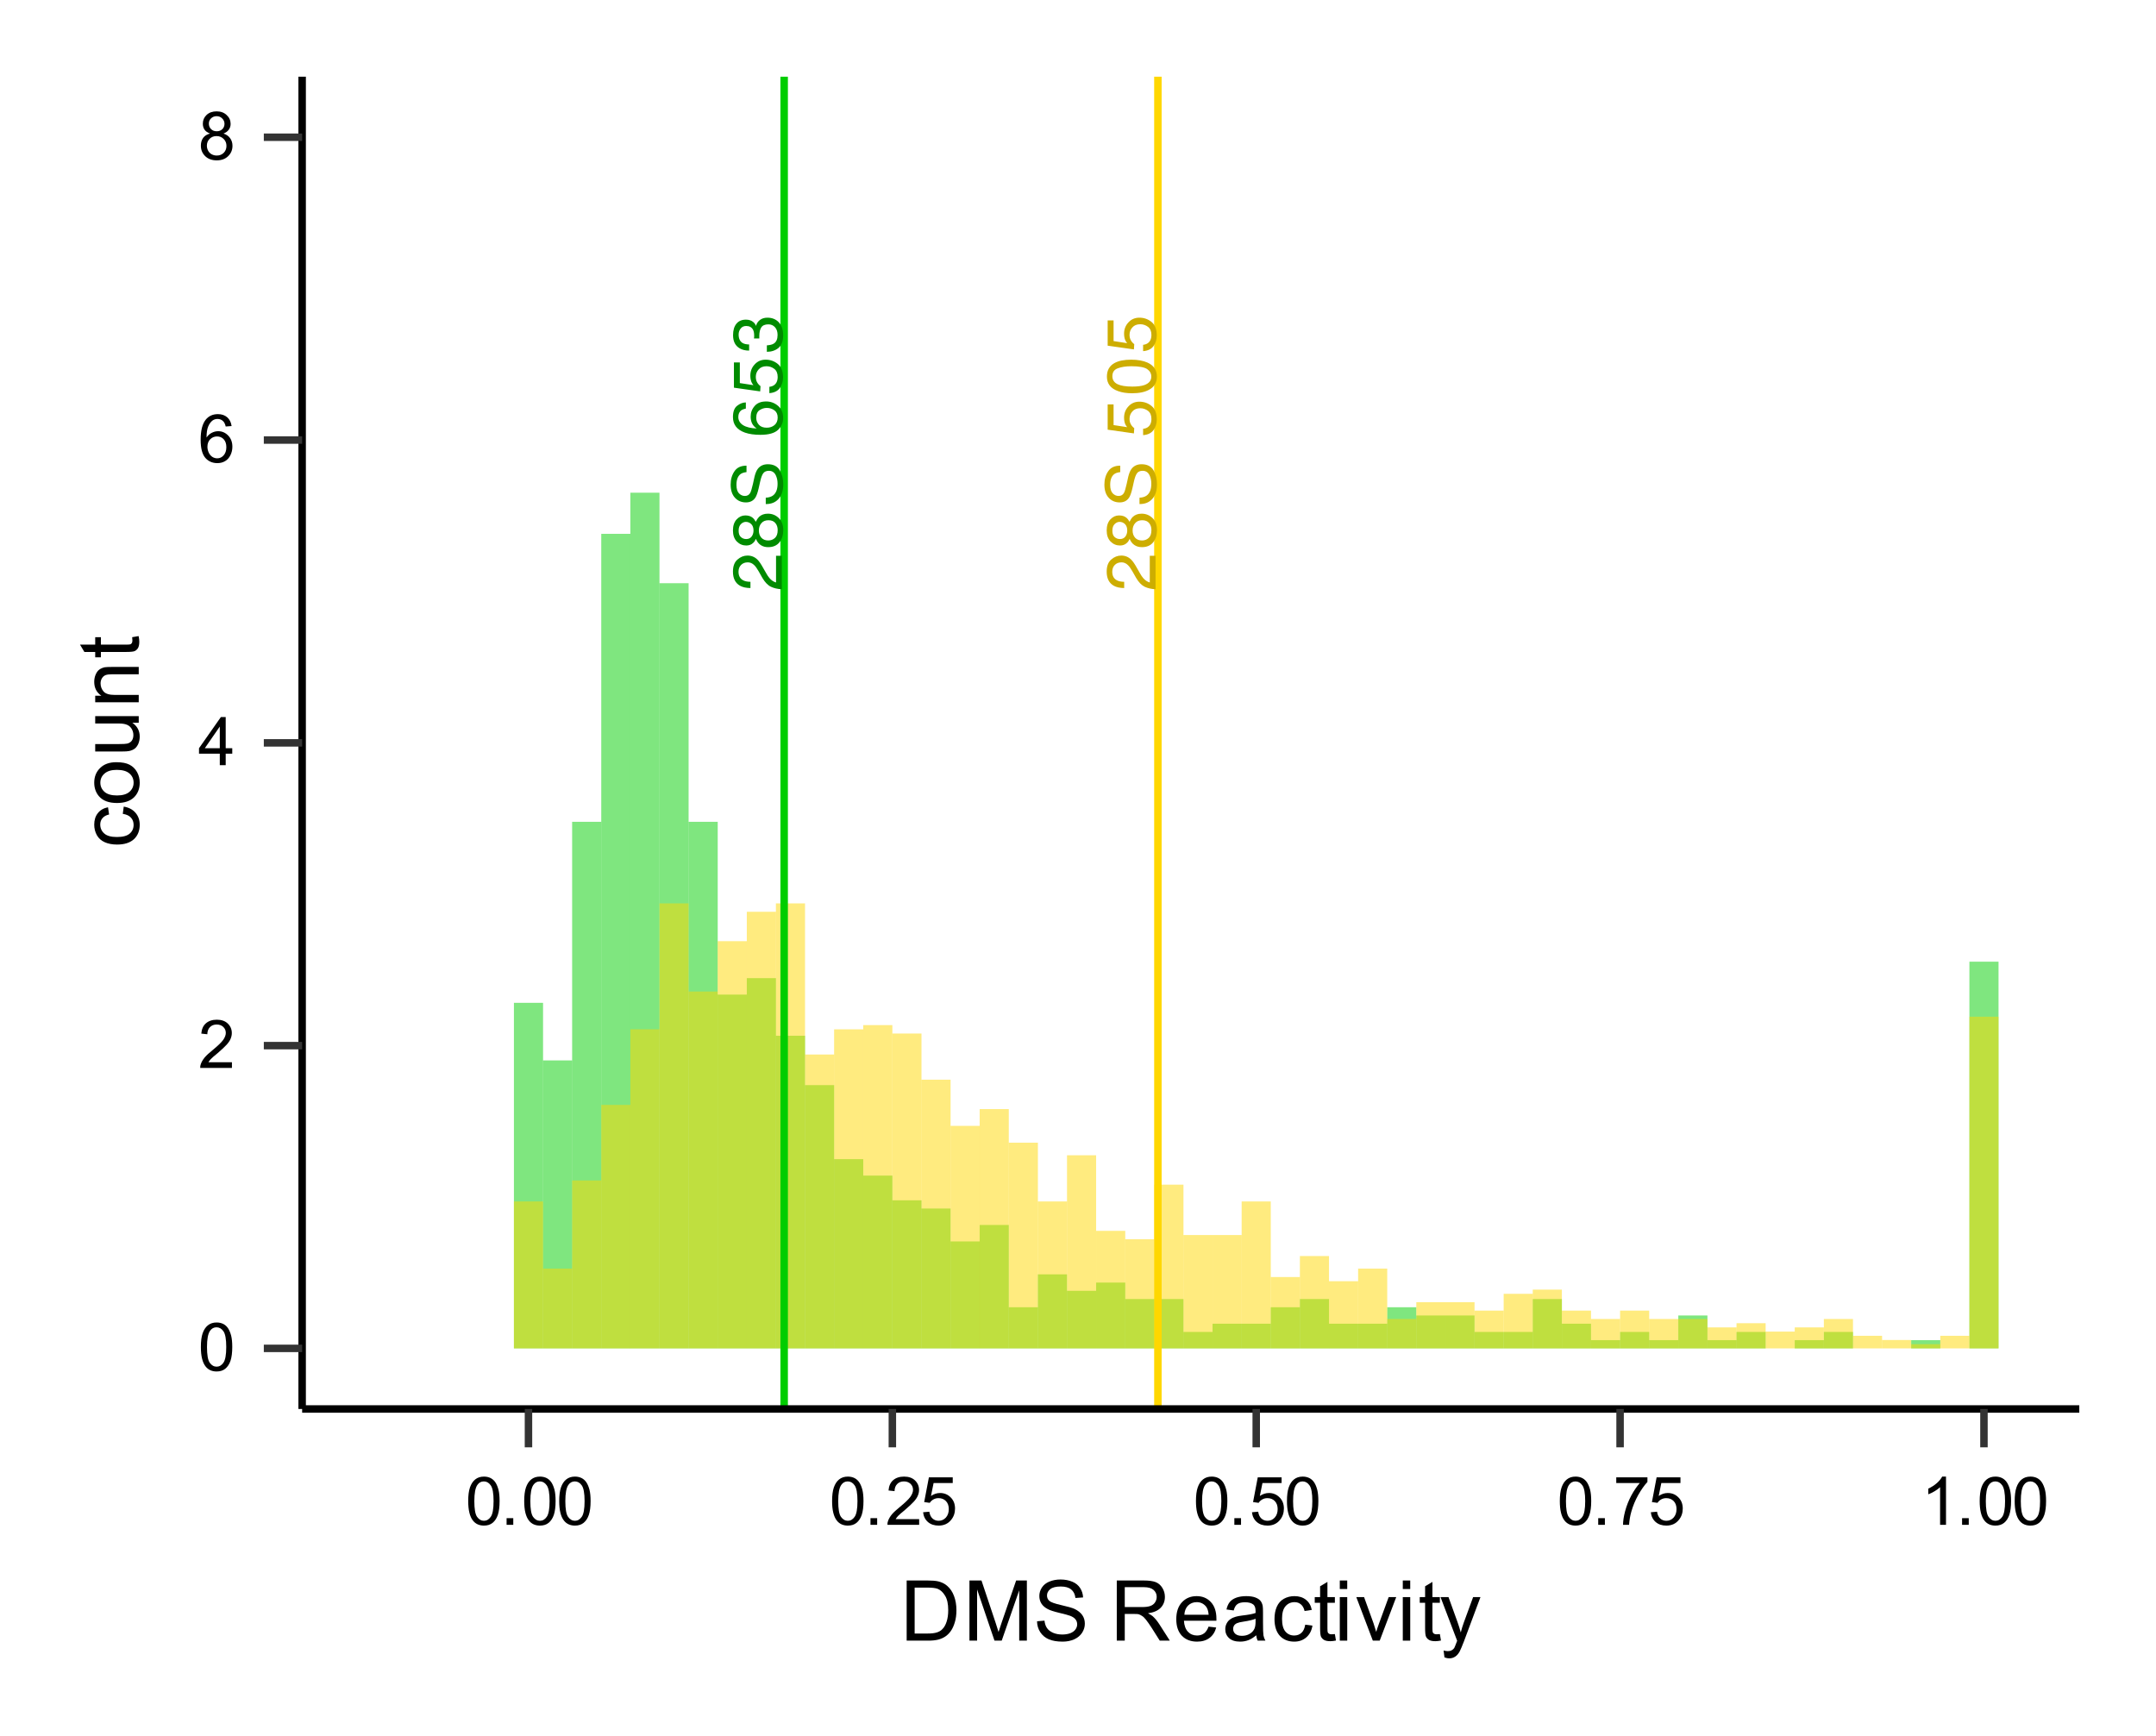 <?xml version="1.0" encoding="UTF-8"?>
<svg xmlns="http://www.w3.org/2000/svg" xmlns:xlink="http://www.w3.org/1999/xlink" width="308" height="248" viewBox="0 0 308 248">
<defs>
<g>
<g id="glyph-0-0">
<path d="M 0 -0.328 L -7.141 -0.328 L -7.141 -5.984 L 0 -5.984 Z M -0.891 -5.094 L -6.25 -5.094 L -6.25 -1.219 L -0.891 -1.219 Z M -0.891 -5.094 "/>
</g>
<g id="glyph-0-1">
<path d="M 0 -0.312 C -0.602 -0.344 -1.125 -0.461 -1.562 -0.672 C -2.008 -0.891 -2.414 -1.312 -2.781 -1.938 L -3.312 -2.875 C -3.551 -3.289 -3.758 -3.582 -3.938 -3.75 C -4.207 -4.02 -4.516 -4.156 -4.859 -4.156 C -5.266 -4.156 -5.586 -4.031 -5.828 -3.781 C -6.066 -3.539 -6.188 -3.219 -6.188 -2.812 C -6.188 -2.219 -5.957 -1.805 -5.5 -1.578 C -5.258 -1.453 -4.922 -1.383 -4.484 -1.375 L -4.484 -0.484 C -5.098 -0.492 -5.594 -0.602 -5.969 -0.812 C -6.645 -1.195 -6.984 -1.867 -6.984 -2.828 C -6.984 -3.617 -6.766 -4.195 -6.328 -4.562 C -5.898 -4.938 -5.426 -5.125 -4.906 -5.125 C -4.344 -5.125 -3.863 -4.926 -3.469 -4.531 C -3.238 -4.301 -2.961 -3.895 -2.641 -3.312 L -2.266 -2.656 C -2.086 -2.332 -1.922 -2.082 -1.766 -1.906 C -1.484 -1.582 -1.172 -1.375 -0.828 -1.281 L -0.828 -5.094 L 0 -5.094 Z M 0 -0.312 "/>
</g>
<g id="glyph-0-2">
<path d="M -4.047 -2.703 C -4.047 -3.086 -4.148 -3.391 -4.359 -3.609 C -4.578 -3.828 -4.836 -3.938 -5.141 -3.938 C -5.398 -3.938 -5.633 -3.832 -5.844 -3.625 C -6.062 -3.414 -6.172 -3.098 -6.172 -2.672 C -6.172 -2.254 -6.062 -1.953 -5.844 -1.766 C -5.633 -1.578 -5.383 -1.484 -5.094 -1.484 C -4.758 -1.484 -4.5 -1.602 -4.312 -1.844 C -4.133 -2.094 -4.047 -2.379 -4.047 -2.703 Z M -0.594 -2.766 C -0.594 -3.172 -0.703 -3.504 -0.922 -3.766 C -1.141 -4.035 -1.469 -4.172 -1.906 -4.172 C -2.352 -4.172 -2.691 -4.031 -2.922 -3.75 C -3.16 -3.477 -3.281 -3.129 -3.281 -2.703 C -3.281 -2.285 -3.16 -1.941 -2.922 -1.672 C -2.68 -1.41 -2.352 -1.281 -1.938 -1.281 C -1.57 -1.281 -1.254 -1.398 -0.984 -1.641 C -0.723 -1.879 -0.594 -2.254 -0.594 -2.766 Z M -3.703 -1.516 C -3.805 -1.273 -3.93 -1.086 -4.078 -0.953 C -4.336 -0.691 -4.672 -0.562 -5.078 -0.562 C -5.598 -0.562 -6.047 -0.75 -6.422 -1.125 C -6.797 -1.5 -6.984 -2.031 -6.984 -2.719 C -6.984 -3.395 -6.805 -3.922 -6.453 -4.297 C -6.098 -4.672 -5.688 -4.859 -5.219 -4.859 C -4.781 -4.859 -4.43 -4.75 -4.172 -4.531 C -4.016 -4.406 -3.863 -4.211 -3.719 -3.953 C -3.582 -4.242 -3.43 -4.473 -3.266 -4.641 C -2.941 -4.953 -2.52 -5.109 -2 -5.109 C -1.383 -5.109 -0.863 -4.898 -0.438 -4.484 C -0.008 -4.078 0.203 -3.492 0.203 -2.734 C 0.203 -2.055 0.02 -1.484 -0.344 -1.016 C -0.719 -0.555 -1.254 -0.328 -1.953 -0.328 C -2.367 -0.328 -2.723 -0.426 -3.016 -0.625 C -3.316 -0.82 -3.547 -1.117 -3.703 -1.516 Z M -3.703 -1.516 "/>
</g>
<g id="glyph-0-3">
<path d="M -2.297 -1.391 C -1.898 -1.41 -1.57 -1.504 -1.312 -1.672 C -0.844 -1.992 -0.609 -2.562 -0.609 -3.375 C -0.609 -3.738 -0.66 -4.066 -0.766 -4.359 C -0.961 -4.941 -1.32 -5.234 -1.844 -5.234 C -2.227 -5.234 -2.504 -5.109 -2.672 -4.859 C -2.836 -4.617 -2.977 -4.234 -3.094 -3.703 L -3.312 -2.734 C -3.457 -2.109 -3.613 -1.664 -3.781 -1.406 C -4.082 -0.945 -4.531 -0.719 -5.125 -0.719 C -5.758 -0.719 -6.281 -0.938 -6.688 -1.375 C -7.102 -1.82 -7.312 -2.453 -7.312 -3.266 C -7.312 -4.016 -7.129 -4.648 -6.766 -5.172 C -6.41 -5.703 -5.836 -5.969 -5.047 -5.969 L -5.047 -5.047 C -5.43 -5.004 -5.723 -4.906 -5.922 -4.75 C -6.297 -4.445 -6.484 -3.941 -6.484 -3.234 C -6.484 -2.672 -6.363 -2.266 -6.125 -2.016 C -5.883 -1.766 -5.602 -1.641 -5.281 -1.641 C -4.938 -1.641 -4.68 -1.785 -4.516 -2.078 C -4.41 -2.266 -4.281 -2.695 -4.125 -3.375 L -3.906 -4.375 C -3.789 -4.852 -3.641 -5.223 -3.453 -5.484 C -3.117 -5.941 -2.633 -6.172 -2 -6.172 C -1.207 -6.172 -0.641 -5.883 -0.297 -5.312 C 0.035 -4.738 0.203 -4.07 0.203 -3.312 C 0.203 -2.414 -0.02 -1.719 -0.469 -1.219 C -0.914 -0.719 -1.523 -0.473 -2.297 -0.484 Z M -7.328 -3.344 Z M -7.328 -3.344 "/>
</g>
<g id="glyph-0-4">
</g>
<g id="glyph-0-5">
<path d="M -6.984 -2.906 C -6.984 -3.688 -6.781 -4.227 -6.375 -4.531 C -5.977 -4.844 -5.566 -5 -5.141 -5 L -5.141 -4.125 C -5.41 -4.07 -5.625 -3.992 -5.781 -3.891 C -6.07 -3.672 -6.219 -3.348 -6.219 -2.922 C -6.219 -2.43 -5.988 -2.039 -5.531 -1.75 C -5.082 -1.469 -4.438 -1.312 -3.594 -1.281 C -3.895 -1.477 -4.117 -1.727 -4.266 -2.031 C -4.391 -2.312 -4.453 -2.625 -4.453 -2.969 C -4.453 -3.551 -4.266 -4.055 -3.891 -4.484 C -3.523 -4.922 -2.973 -5.141 -2.234 -5.141 C -1.598 -5.141 -1.035 -4.93 -0.547 -4.516 C -0.055 -4.109 0.188 -3.523 0.188 -2.766 C 0.188 -2.117 -0.055 -1.555 -0.547 -1.078 C -1.047 -0.609 -1.883 -0.375 -3.062 -0.375 C -3.926 -0.375 -4.66 -0.477 -5.266 -0.688 C -6.41 -1.094 -6.984 -1.832 -6.984 -2.906 Z M -0.594 -2.844 C -0.594 -3.301 -0.75 -3.645 -1.062 -3.875 C -1.375 -4.102 -1.738 -4.219 -2.156 -4.219 C -2.508 -4.219 -2.848 -4.113 -3.172 -3.906 C -3.492 -3.707 -3.656 -3.336 -3.656 -2.797 C -3.656 -2.422 -3.531 -2.094 -3.281 -1.812 C -3.031 -1.531 -2.656 -1.391 -2.156 -1.391 C -1.719 -1.391 -1.348 -1.516 -1.047 -1.766 C -0.742 -2.023 -0.594 -2.383 -0.594 -2.844 Z M -0.594 -2.844 "/>
</g>
<g id="glyph-0-6">
<path d="M -1.781 -1.234 C -1.281 -1.285 -0.93 -1.516 -0.734 -1.922 C -0.641 -2.129 -0.594 -2.367 -0.594 -2.641 C -0.594 -3.16 -0.754 -3.547 -1.078 -3.797 C -1.41 -4.047 -1.781 -4.172 -2.188 -4.172 C -2.676 -4.172 -3.051 -4.02 -3.312 -3.719 C -3.582 -3.426 -3.719 -3.07 -3.719 -2.656 C -3.719 -2.352 -3.656 -2.094 -3.531 -1.875 C -3.414 -1.664 -3.254 -1.484 -3.047 -1.328 L -3.094 -0.578 L -6.844 -1.109 L -6.844 -4.719 L -6 -4.719 L -6 -1.766 L -4.062 -1.469 C -4.188 -1.625 -4.281 -1.773 -4.344 -1.922 C -4.445 -2.18 -4.5 -2.484 -4.5 -2.828 C -4.5 -3.461 -4.289 -4 -3.875 -4.438 C -3.469 -4.883 -2.945 -5.109 -2.312 -5.109 C -1.656 -5.109 -1.078 -4.906 -0.578 -4.5 C -0.078 -4.094 0.172 -3.445 0.172 -2.562 C 0.172 -1.988 0.016 -1.484 -0.297 -1.047 C -0.617 -0.617 -1.113 -0.379 -1.781 -0.328 Z M -1.781 -1.234 "/>
</g>
<g id="glyph-0-7">
<path d="M 0.188 -2.578 C 0.188 -1.754 -0.035 -1.156 -0.484 -0.781 C -0.941 -0.414 -1.492 -0.234 -2.141 -0.234 L -2.141 -1.156 C -1.691 -1.188 -1.363 -1.27 -1.156 -1.406 C -0.789 -1.633 -0.609 -2.047 -0.609 -2.641 C -0.609 -3.098 -0.727 -3.461 -0.969 -3.734 C -1.219 -4.016 -1.535 -4.156 -1.922 -4.156 C -2.41 -4.156 -2.75 -4.008 -2.938 -3.719 C -3.125 -3.426 -3.219 -3.02 -3.219 -2.5 C -3.219 -2.438 -3.219 -2.375 -3.219 -2.312 C -3.219 -2.258 -3.219 -2.203 -3.219 -2.141 L -3.984 -2.141 C -3.973 -2.234 -3.961 -2.305 -3.953 -2.359 C -3.953 -2.422 -3.953 -2.488 -3.953 -2.562 C -3.953 -2.895 -4.004 -3.164 -4.109 -3.375 C -4.297 -3.738 -4.625 -3.922 -5.094 -3.922 C -5.438 -3.922 -5.703 -3.797 -5.891 -3.547 C -6.078 -3.305 -6.172 -3.023 -6.172 -2.703 C -6.172 -2.117 -5.977 -1.711 -5.594 -1.484 C -5.375 -1.359 -5.066 -1.289 -4.672 -1.281 L -4.672 -0.406 C -5.191 -0.406 -5.633 -0.508 -6 -0.719 C -6.645 -1.082 -6.969 -1.711 -6.969 -2.609 C -6.969 -3.316 -6.805 -3.863 -6.484 -4.25 C -6.172 -4.633 -5.719 -4.828 -5.125 -4.828 C -4.695 -4.828 -4.348 -4.711 -4.078 -4.484 C -3.91 -4.348 -3.781 -4.164 -3.688 -3.938 C -3.594 -4.301 -3.398 -4.586 -3.109 -4.797 C -2.828 -5.004 -2.477 -5.109 -2.062 -5.109 C -1.395 -5.109 -0.852 -4.891 -0.438 -4.453 C -0.02 -4.016 0.188 -3.391 0.188 -2.578 Z M 0.188 -2.578 "/>
</g>
<g id="glyph-0-8">
<path d="M -6.953 -2.688 C -6.953 -3.594 -6.582 -4.242 -5.844 -4.641 C -5.27 -4.953 -4.484 -5.109 -3.484 -5.109 C -2.547 -5.109 -1.766 -4.969 -1.141 -4.688 C -0.254 -4.281 0.188 -3.613 0.188 -2.688 C 0.188 -1.852 -0.176 -1.234 -0.906 -0.828 C -1.508 -0.484 -2.32 -0.312 -3.344 -0.312 C -4.133 -0.312 -4.812 -0.414 -5.375 -0.625 C -6.426 -1 -6.953 -1.688 -6.953 -2.688 Z M -0.609 -2.688 C -0.609 -3.133 -0.805 -3.492 -1.203 -3.766 C -1.609 -4.035 -2.359 -4.172 -3.453 -4.172 C -4.242 -4.172 -4.895 -4.07 -5.406 -3.875 C -5.914 -3.688 -6.172 -3.312 -6.172 -2.75 C -6.172 -2.227 -5.926 -1.848 -5.438 -1.609 C -4.957 -1.379 -4.25 -1.266 -3.312 -1.266 C -2.594 -1.266 -2.02 -1.336 -1.594 -1.484 C -0.938 -1.723 -0.609 -2.125 -0.609 -2.688 Z M -0.609 -2.688 "/>
</g>
<g id="glyph-1-0">
<path d="M 1.203 0 L 1.203 -6 L 6 -6 L 6 0 Z M 1.344 -0.156 L 5.844 -0.156 L 5.844 -5.844 L 1.344 -5.844 Z M 1.344 -0.156 "/>
</g>
<g id="glyph-1-1">
<path d="M 0.391 -3.391 C 0.391 -4.203 0.473 -4.852 0.641 -5.344 C 0.816 -5.844 1.066 -6.223 1.391 -6.484 C 1.723 -6.754 2.141 -6.891 2.641 -6.891 C 3.004 -6.891 3.328 -6.816 3.609 -6.672 C 3.891 -6.523 4.117 -6.312 4.297 -6.031 C 4.473 -5.75 4.613 -5.406 4.719 -5 C 4.82 -4.602 4.875 -4.066 4.875 -3.391 C 4.875 -2.578 4.789 -1.922 4.625 -1.422 C 4.457 -0.93 4.207 -0.551 3.875 -0.281 C 3.551 -0.02 3.141 0.109 2.641 0.109 C 1.973 0.109 1.453 -0.125 1.078 -0.594 C 0.617 -1.164 0.391 -2.098 0.391 -3.391 Z M 1.266 -3.391 C 1.266 -2.266 1.395 -1.516 1.656 -1.141 C 1.926 -0.766 2.254 -0.578 2.641 -0.578 C 3.023 -0.578 3.348 -0.766 3.609 -1.141 C 3.879 -1.516 4.016 -2.266 4.016 -3.391 C 4.016 -4.516 3.879 -5.266 3.609 -5.641 C 3.348 -6.016 3.02 -6.203 2.625 -6.203 C 2.238 -6.203 1.93 -6.035 1.703 -5.703 C 1.41 -5.285 1.266 -4.516 1.266 -3.391 Z M 1.266 -3.391 "/>
</g>
<g id="glyph-1-2">
<path d="M 4.828 -0.812 L 4.828 0 L 0.297 0 C 0.285 -0.195 0.316 -0.391 0.391 -0.578 C 0.504 -0.891 0.688 -1.195 0.938 -1.5 C 1.195 -1.801 1.566 -2.145 2.047 -2.531 C 2.797 -3.145 3.301 -3.629 3.562 -3.984 C 3.82 -4.348 3.953 -4.688 3.953 -5 C 3.953 -5.344 3.832 -5.629 3.594 -5.859 C 3.352 -6.086 3.039 -6.203 2.656 -6.203 C 2.25 -6.203 1.926 -6.078 1.688 -5.828 C 1.445 -5.586 1.32 -5.25 1.312 -4.812 L 0.453 -4.906 C 0.504 -5.551 0.723 -6.039 1.109 -6.375 C 1.504 -6.719 2.023 -6.891 2.672 -6.891 C 3.336 -6.891 3.859 -6.707 4.234 -6.344 C 4.617 -5.977 4.812 -5.523 4.812 -4.984 C 4.812 -4.711 4.754 -4.441 4.641 -4.172 C 4.535 -3.91 4.352 -3.633 4.094 -3.344 C 3.832 -3.051 3.398 -2.645 2.797 -2.125 C 2.285 -1.707 1.957 -1.422 1.812 -1.266 C 1.676 -1.117 1.562 -0.969 1.469 -0.812 Z M 4.828 -0.812 "/>
</g>
<g id="glyph-1-3">
<path d="M 3.094 0 L 3.094 -1.641 L 0.125 -1.641 L 0.125 -2.422 L 3.25 -6.875 L 3.938 -6.875 L 3.938 -2.422 L 4.875 -2.422 L 4.875 -1.641 L 3.938 -1.641 L 3.938 0 Z M 3.094 -2.422 L 3.094 -5.516 L 0.953 -2.422 Z M 3.094 -2.422 "/>
</g>
<g id="glyph-1-4">
<path d="M 4.781 -5.188 L 3.938 -5.125 C 3.863 -5.445 3.754 -5.688 3.609 -5.844 C 3.391 -6.082 3.109 -6.203 2.766 -6.203 C 2.504 -6.203 2.27 -6.129 2.062 -5.984 C 1.801 -5.785 1.594 -5.5 1.438 -5.125 C 1.281 -4.758 1.203 -4.234 1.203 -3.547 C 1.398 -3.848 1.645 -4.07 1.938 -4.219 C 2.238 -4.375 2.547 -4.453 2.859 -4.453 C 3.422 -4.453 3.898 -4.242 4.297 -3.828 C 4.691 -3.422 4.891 -2.891 4.891 -2.234 C 4.891 -1.797 4.797 -1.391 4.609 -1.016 C 4.43 -0.648 4.176 -0.367 3.844 -0.172 C 3.52 0.016 3.156 0.109 2.75 0.109 C 2.039 0.109 1.461 -0.145 1.016 -0.656 C 0.578 -1.176 0.359 -2.031 0.359 -3.219 C 0.359 -4.539 0.602 -5.504 1.094 -6.109 C 1.52 -6.629 2.098 -6.891 2.828 -6.891 C 3.367 -6.891 3.812 -6.738 4.156 -6.438 C 4.5 -6.133 4.707 -5.719 4.781 -5.188 Z M 1.328 -2.219 C 1.328 -1.938 1.391 -1.66 1.516 -1.391 C 1.641 -1.129 1.812 -0.926 2.031 -0.781 C 2.25 -0.645 2.484 -0.578 2.734 -0.578 C 3.086 -0.578 3.391 -0.719 3.641 -1 C 3.898 -1.289 4.031 -1.68 4.031 -2.172 C 4.031 -2.648 3.906 -3.023 3.656 -3.297 C 3.406 -3.566 3.086 -3.703 2.703 -3.703 C 2.316 -3.703 1.988 -3.566 1.719 -3.297 C 1.457 -3.023 1.328 -2.664 1.328 -2.219 Z M 1.328 -2.219 "/>
</g>
<g id="glyph-1-5">
<path d="M 1.703 -3.719 C 1.348 -3.852 1.086 -4.035 0.922 -4.266 C 0.754 -4.504 0.672 -4.789 0.672 -5.125 C 0.672 -5.625 0.848 -6.039 1.203 -6.375 C 1.566 -6.719 2.047 -6.891 2.641 -6.891 C 3.234 -6.891 3.711 -6.711 4.078 -6.359 C 4.453 -6.016 4.641 -5.594 4.641 -5.094 C 4.641 -4.781 4.551 -4.504 4.375 -4.266 C 4.207 -4.035 3.957 -3.852 3.625 -3.719 C 4.039 -3.582 4.359 -3.359 4.578 -3.047 C 4.797 -2.742 4.906 -2.383 4.906 -1.969 C 4.906 -1.375 4.695 -0.879 4.281 -0.484 C 3.875 -0.086 3.332 0.109 2.656 0.109 C 1.977 0.109 1.43 -0.086 1.016 -0.484 C 0.598 -0.891 0.391 -1.391 0.391 -1.984 C 0.391 -2.43 0.5 -2.805 0.719 -3.109 C 0.945 -3.41 1.273 -3.613 1.703 -3.719 Z M 1.531 -5.156 C 1.531 -4.832 1.633 -4.566 1.844 -4.359 C 2.051 -4.148 2.32 -4.047 2.656 -4.047 C 2.977 -4.047 3.242 -4.145 3.453 -4.344 C 3.66 -4.551 3.766 -4.805 3.766 -5.109 C 3.766 -5.41 3.656 -5.664 3.438 -5.875 C 3.227 -6.094 2.961 -6.203 2.641 -6.203 C 2.328 -6.203 2.062 -6.098 1.844 -5.891 C 1.633 -5.68 1.531 -5.438 1.531 -5.156 Z M 1.25 -1.984 C 1.25 -1.742 1.305 -1.508 1.422 -1.281 C 1.535 -1.062 1.703 -0.891 1.922 -0.766 C 2.148 -0.641 2.395 -0.578 2.656 -0.578 C 3.062 -0.578 3.395 -0.707 3.656 -0.969 C 3.914 -1.227 4.047 -1.555 4.047 -1.953 C 4.047 -2.359 3.91 -2.691 3.641 -2.953 C 3.367 -3.223 3.031 -3.359 2.625 -3.359 C 2.227 -3.359 1.898 -3.227 1.641 -2.969 C 1.379 -2.707 1.25 -2.379 1.25 -1.984 Z M 1.25 -1.984 "/>
</g>
<g id="glyph-1-6">
<path d="M 0.875 0 L 0.875 -0.953 L 1.828 -0.953 L 1.828 0 Z M 0.875 0 "/>
</g>
<g id="glyph-1-7">
<path d="M 0.391 -1.797 L 1.281 -1.875 C 1.344 -1.445 1.492 -1.125 1.734 -0.906 C 1.973 -0.688 2.266 -0.578 2.609 -0.578 C 3.016 -0.578 3.359 -0.727 3.641 -1.031 C 3.922 -1.344 4.062 -1.75 4.062 -2.25 C 4.062 -2.727 3.926 -3.109 3.656 -3.391 C 3.383 -3.672 3.031 -3.812 2.594 -3.812 C 2.32 -3.812 2.078 -3.75 1.859 -3.625 C 1.641 -3.5 1.469 -3.336 1.344 -3.141 L 0.547 -3.25 L 1.219 -6.781 L 4.625 -6.781 L 4.625 -5.969 L 1.891 -5.969 L 1.516 -4.125 C 1.93 -4.406 2.363 -4.547 2.812 -4.547 C 3.414 -4.547 3.922 -4.336 4.328 -3.922 C 4.742 -3.516 4.953 -2.984 4.953 -2.328 C 4.953 -1.703 4.77 -1.164 4.406 -0.719 C 3.969 -0.164 3.367 0.109 2.609 0.109 C 1.984 0.109 1.473 -0.062 1.078 -0.406 C 0.68 -0.758 0.453 -1.223 0.391 -1.797 Z M 0.391 -1.797 "/>
</g>
<g id="glyph-1-8">
<path d="M 0.453 -5.969 L 0.453 -6.781 L 4.906 -6.781 L 4.906 -6.125 C 4.469 -5.656 4.031 -5.035 3.594 -4.266 C 3.164 -3.492 2.836 -2.703 2.609 -1.891 C 2.441 -1.316 2.332 -0.688 2.281 0 L 1.422 0 C 1.422 -0.539 1.52 -1.191 1.719 -1.953 C 1.926 -2.723 2.219 -3.461 2.594 -4.172 C 2.977 -4.879 3.383 -5.477 3.812 -5.969 Z M 0.453 -5.969 "/>
</g>
<g id="glyph-1-9">
<path d="M 3.578 0 L 2.734 0 L 2.734 -5.375 C 2.523 -5.176 2.254 -4.977 1.922 -4.781 C 1.598 -4.594 1.305 -4.453 1.047 -4.359 L 1.047 -5.172 C 1.516 -5.391 1.926 -5.656 2.281 -5.969 C 2.633 -6.289 2.883 -6.598 3.031 -6.891 L 3.578 -6.891 Z M 3.578 0 "/>
</g>
<g id="glyph-2-0">
<path d="M 1.5 0 L 1.5 -7.5 L 7.5 -7.5 L 7.5 0 Z M 1.688 -0.188 L 7.312 -0.188 L 7.312 -7.312 L 1.688 -7.312 Z M 1.688 -0.188 "/>
</g>
<g id="glyph-2-1">
<path d="M 0.922 0 L 0.922 -8.594 L 3.891 -8.594 C 4.555 -8.594 5.066 -8.551 5.422 -8.469 C 5.91 -8.352 6.328 -8.148 6.672 -7.859 C 7.129 -7.473 7.469 -6.977 7.688 -6.375 C 7.914 -5.781 8.031 -5.102 8.031 -4.344 C 8.031 -3.688 7.953 -3.109 7.797 -2.609 C 7.648 -2.109 7.457 -1.691 7.219 -1.359 C 6.977 -1.023 6.711 -0.766 6.422 -0.578 C 6.141 -0.391 5.801 -0.242 5.406 -0.141 C 5.008 -0.047 4.551 0 4.031 0 Z M 2.062 -1.016 L 3.891 -1.016 C 4.461 -1.016 4.91 -1.066 5.234 -1.172 C 5.555 -1.273 5.812 -1.426 6 -1.625 C 6.27 -1.883 6.477 -2.242 6.625 -2.703 C 6.781 -3.16 6.859 -3.711 6.859 -4.359 C 6.859 -5.254 6.707 -5.941 6.406 -6.422 C 6.113 -6.91 5.758 -7.238 5.344 -7.406 C 5.031 -7.52 4.539 -7.578 3.875 -7.578 L 2.062 -7.578 Z M 2.062 -1.016 "/>
</g>
<g id="glyph-2-2">
<path d="M 0.891 0 L 0.891 -8.594 L 2.609 -8.594 L 4.641 -2.516 C 4.828 -1.941 4.961 -1.516 5.047 -1.234 C 5.141 -1.547 5.289 -2.004 5.5 -2.609 L 7.562 -8.594 L 9.094 -8.594 L 9.094 0 L 8 0 L 8 -7.188 L 5.5 0 L 4.469 0 L 1.984 -7.312 L 1.984 0 Z M 0.891 0 "/>
</g>
<g id="glyph-2-3">
<path d="M 0.547 -2.766 L 1.609 -2.859 C 1.66 -2.422 1.781 -2.066 1.969 -1.797 C 2.156 -1.523 2.441 -1.301 2.828 -1.125 C 3.223 -0.957 3.664 -0.875 4.156 -0.875 C 4.582 -0.875 4.961 -0.938 5.297 -1.062 C 5.629 -1.195 5.875 -1.375 6.031 -1.594 C 6.195 -1.82 6.281 -2.066 6.281 -2.328 C 6.281 -2.598 6.203 -2.832 6.047 -3.031 C 5.891 -3.238 5.633 -3.41 5.281 -3.547 C 5.039 -3.641 4.523 -3.781 3.734 -3.969 C 2.953 -4.156 2.406 -4.332 2.094 -4.5 C 1.676 -4.719 1.367 -4.984 1.172 -5.297 C 0.973 -5.617 0.875 -5.977 0.875 -6.375 C 0.875 -6.801 0.992 -7.203 1.234 -7.578 C 1.484 -7.961 1.844 -8.25 2.312 -8.438 C 2.789 -8.633 3.316 -8.734 3.891 -8.734 C 4.523 -8.734 5.086 -8.629 5.578 -8.422 C 6.066 -8.223 6.441 -7.922 6.703 -7.516 C 6.961 -7.117 7.102 -6.672 7.125 -6.172 L 6.031 -6.094 C 5.969 -6.633 5.766 -7.039 5.422 -7.312 C 5.086 -7.594 4.594 -7.734 3.938 -7.734 C 3.25 -7.734 2.75 -7.609 2.438 -7.359 C 2.125 -7.109 1.969 -6.805 1.969 -6.453 C 1.969 -6.141 2.078 -5.883 2.297 -5.688 C 2.516 -5.488 3.082 -5.285 4 -5.078 C 4.926 -4.867 5.562 -4.688 5.906 -4.531 C 6.406 -4.289 6.773 -3.992 7.016 -3.641 C 7.254 -3.297 7.375 -2.891 7.375 -2.422 C 7.375 -1.961 7.242 -1.531 6.984 -1.125 C 6.723 -0.727 6.348 -0.414 5.859 -0.188 C 5.367 0.031 4.816 0.141 4.203 0.141 C 3.422 0.141 2.766 0.031 2.234 -0.188 C 1.711 -0.414 1.301 -0.758 1 -1.219 C 0.707 -1.676 0.555 -2.191 0.547 -2.766 Z M 0.547 -2.766 "/>
</g>
<g id="glyph-2-4">
</g>
<g id="glyph-2-5">
<path d="M 0.938 0 L 0.938 -8.594 L 4.75 -8.594 C 5.52 -8.594 6.102 -8.516 6.5 -8.359 C 6.895 -8.203 7.211 -7.926 7.453 -7.531 C 7.691 -7.145 7.812 -6.719 7.812 -6.25 C 7.812 -5.633 7.613 -5.117 7.219 -4.703 C 6.82 -4.285 6.211 -4.02 5.391 -3.906 C 5.691 -3.758 5.922 -3.617 6.078 -3.484 C 6.41 -3.18 6.723 -2.801 7.016 -2.344 L 8.516 0 L 7.078 0 L 5.953 -1.781 C 5.617 -2.301 5.344 -2.695 5.125 -2.969 C 4.914 -3.238 4.723 -3.426 4.547 -3.531 C 4.379 -3.645 4.207 -3.727 4.031 -3.781 C 3.906 -3.801 3.695 -3.812 3.406 -3.812 L 2.078 -3.812 L 2.078 0 Z M 2.078 -4.797 L 4.531 -4.797 C 5.039 -4.797 5.441 -4.848 5.734 -4.953 C 6.035 -5.066 6.258 -5.238 6.406 -5.469 C 6.562 -5.707 6.641 -5.969 6.641 -6.25 C 6.641 -6.656 6.488 -6.988 6.188 -7.25 C 5.895 -7.508 5.43 -7.641 4.797 -7.641 L 2.078 -7.641 Z M 2.078 -4.797 "/>
</g>
<g id="glyph-2-6">
<path d="M 5.047 -2 L 6.141 -1.875 C 5.973 -1.238 5.656 -0.742 5.188 -0.391 C 4.719 -0.035 4.125 0.141 3.406 0.141 C 2.5 0.141 1.773 -0.141 1.234 -0.703 C 0.703 -1.266 0.438 -2.051 0.438 -3.062 C 0.438 -4.102 0.707 -4.91 1.25 -5.484 C 1.789 -6.066 2.488 -6.359 3.344 -6.359 C 4.176 -6.359 4.852 -6.078 5.375 -5.516 C 5.906 -4.953 6.172 -4.156 6.172 -3.125 C 6.172 -3.062 6.172 -2.969 6.172 -2.844 L 1.531 -2.844 C 1.57 -2.156 1.766 -1.629 2.109 -1.266 C 2.453 -0.91 2.883 -0.734 3.406 -0.734 C 3.789 -0.734 4.117 -0.832 4.391 -1.031 C 4.672 -1.238 4.891 -1.562 5.047 -2 Z M 1.594 -3.703 L 5.062 -3.703 C 5.02 -4.234 4.891 -4.629 4.672 -4.891 C 4.328 -5.297 3.891 -5.5 3.359 -5.5 C 2.867 -5.5 2.457 -5.336 2.125 -5.016 C 1.801 -4.691 1.625 -4.254 1.594 -3.703 Z M 1.594 -3.703 "/>
</g>
<g id="glyph-2-7">
<path d="M 4.859 -0.766 C 4.461 -0.43 4.082 -0.195 3.719 -0.062 C 3.363 0.07 2.977 0.141 2.562 0.141 C 1.875 0.141 1.348 -0.023 0.984 -0.359 C 0.617 -0.691 0.438 -1.117 0.438 -1.641 C 0.438 -1.941 0.504 -2.219 0.641 -2.469 C 0.773 -2.727 0.957 -2.93 1.188 -3.078 C 1.414 -3.234 1.672 -3.348 1.953 -3.422 C 2.148 -3.484 2.461 -3.539 2.891 -3.594 C 3.734 -3.688 4.359 -3.805 4.766 -3.953 C 4.766 -4.098 4.766 -4.188 4.766 -4.219 C 4.766 -4.656 4.664 -4.961 4.469 -5.141 C 4.195 -5.367 3.797 -5.484 3.266 -5.484 C 2.773 -5.484 2.41 -5.395 2.172 -5.219 C 1.93 -5.051 1.754 -4.75 1.641 -4.312 L 0.609 -4.453 C 0.703 -4.891 0.859 -5.242 1.078 -5.516 C 1.297 -5.785 1.609 -5.992 2.016 -6.141 C 2.422 -6.285 2.891 -6.359 3.422 -6.359 C 3.953 -6.359 4.383 -6.297 4.719 -6.172 C 5.051 -6.047 5.297 -5.891 5.453 -5.703 C 5.609 -5.516 5.719 -5.273 5.781 -4.984 C 5.812 -4.805 5.828 -4.484 5.828 -4.016 L 5.828 -2.609 C 5.828 -1.629 5.848 -1.008 5.891 -0.75 C 5.941 -0.488 6.035 -0.238 6.172 0 L 5.062 0 C 4.957 -0.219 4.891 -0.473 4.859 -0.766 Z M 4.766 -3.125 C 4.379 -2.969 3.805 -2.832 3.047 -2.719 C 2.609 -2.656 2.301 -2.582 2.125 -2.5 C 1.945 -2.426 1.805 -2.316 1.703 -2.172 C 1.609 -2.023 1.562 -1.859 1.562 -1.672 C 1.562 -1.391 1.664 -1.156 1.875 -0.969 C 2.094 -0.781 2.406 -0.688 2.812 -0.688 C 3.219 -0.688 3.578 -0.773 3.891 -0.953 C 4.211 -1.129 4.445 -1.375 4.594 -1.688 C 4.707 -1.926 4.766 -2.273 4.766 -2.734 Z M 4.766 -3.125 "/>
</g>
<g id="glyph-2-8">
<path d="M 4.859 -2.281 L 5.891 -2.141 C 5.773 -1.43 5.484 -0.875 5.016 -0.469 C 4.547 -0.062 3.973 0.141 3.297 0.141 C 2.441 0.141 1.754 -0.133 1.234 -0.688 C 0.723 -1.25 0.469 -2.051 0.469 -3.094 C 0.469 -3.758 0.578 -4.344 0.797 -4.844 C 1.023 -5.352 1.363 -5.734 1.812 -5.984 C 2.27 -6.234 2.77 -6.359 3.312 -6.359 C 3.977 -6.359 4.523 -6.188 4.953 -5.844 C 5.391 -5.508 5.672 -5.023 5.797 -4.391 L 4.766 -4.234 C 4.672 -4.648 4.5 -4.961 4.25 -5.172 C 4 -5.391 3.695 -5.5 3.344 -5.5 C 2.812 -5.5 2.379 -5.305 2.047 -4.922 C 1.711 -4.547 1.547 -3.945 1.547 -3.125 C 1.547 -2.281 1.707 -1.672 2.031 -1.297 C 2.352 -0.922 2.77 -0.734 3.281 -0.734 C 3.695 -0.734 4.039 -0.859 4.312 -1.109 C 4.594 -1.359 4.773 -1.75 4.859 -2.281 Z M 4.859 -2.281 "/>
</g>
<g id="glyph-2-9">
<path d="M 3.094 -0.938 L 3.25 -0.016 C 2.945 0.047 2.68 0.078 2.453 0.078 C 2.066 0.078 1.77 0.02 1.562 -0.094 C 1.352 -0.219 1.203 -0.379 1.109 -0.578 C 1.023 -0.773 0.984 -1.191 0.984 -1.828 L 0.984 -5.406 L 0.219 -5.406 L 0.219 -6.219 L 0.984 -6.219 L 0.984 -7.766 L 2.031 -8.391 L 2.031 -6.219 L 3.094 -6.219 L 3.094 -5.406 L 2.031 -5.406 L 2.031 -1.766 C 2.031 -1.461 2.047 -1.27 2.078 -1.188 C 2.117 -1.102 2.18 -1.035 2.266 -0.984 C 2.348 -0.93 2.469 -0.906 2.625 -0.906 C 2.75 -0.906 2.906 -0.914 3.094 -0.938 Z M 3.094 -0.938 "/>
</g>
<g id="glyph-2-10">
<path d="M 0.797 -7.375 L 0.797 -8.594 L 1.859 -8.594 L 1.859 -7.375 Z M 0.797 0 L 0.797 -6.219 L 1.859 -6.219 L 1.859 0 Z M 0.797 0 "/>
</g>
<g id="glyph-2-11">
<path d="M 2.516 0 L 0.156 -6.219 L 1.266 -6.219 L 2.609 -2.5 C 2.742 -2.094 2.875 -1.676 3 -1.25 C 3.094 -1.57 3.223 -1.961 3.391 -2.422 L 4.781 -6.219 L 5.859 -6.219 L 3.5 0 Z M 2.516 0 "/>
</g>
<g id="glyph-2-12">
<path d="M 0.75 2.391 L 0.625 1.406 C 0.852 1.469 1.055 1.5 1.234 1.5 C 1.461 1.5 1.645 1.457 1.781 1.375 C 1.926 1.301 2.047 1.195 2.141 1.062 C 2.203 0.945 2.312 0.68 2.469 0.266 C 2.477 0.211 2.508 0.129 2.562 0.016 L 0.188 -6.219 L 1.328 -6.219 L 2.625 -2.625 C 2.789 -2.164 2.941 -1.68 3.078 -1.172 C 3.203 -1.66 3.348 -2.133 3.516 -2.594 L 4.844 -6.219 L 5.891 -6.219 L 3.531 0.109 C 3.27 0.785 3.07 1.254 2.938 1.516 C 2.75 1.867 2.531 2.125 2.281 2.281 C 2.039 2.445 1.754 2.531 1.422 2.531 C 1.223 2.531 1 2.484 0.75 2.391 Z M 0.75 2.391 "/>
</g>
<g id="glyph-3-0">
<path d="M 0 -1.5 L -7.5 -1.5 L -7.5 -7.5 L 0 -7.5 Z M -0.188 -1.688 L -0.188 -7.312 L -7.312 -7.312 L -7.312 -1.688 Z M -0.188 -1.688 "/>
</g>
<g id="glyph-3-1">
<path d="M -2.281 -4.859 L -2.141 -5.891 C -1.43 -5.773 -0.875 -5.484 -0.469 -5.016 C -0.062 -4.547 0.141 -3.973 0.141 -3.297 C 0.141 -2.441 -0.133 -1.754 -0.688 -1.234 C -1.25 -0.723 -2.051 -0.469 -3.094 -0.469 C -3.758 -0.469 -4.344 -0.578 -4.844 -0.797 C -5.352 -1.023 -5.734 -1.363 -5.984 -1.812 C -6.234 -2.27 -6.359 -2.77 -6.359 -3.312 C -6.359 -3.977 -6.188 -4.523 -5.844 -4.953 C -5.508 -5.391 -5.023 -5.672 -4.391 -5.797 L -4.234 -4.766 C -4.648 -4.672 -4.961 -4.5 -5.172 -4.25 C -5.391 -4 -5.5 -3.695 -5.5 -3.344 C -5.5 -2.812 -5.305 -2.379 -4.922 -2.047 C -4.547 -1.711 -3.945 -1.547 -3.125 -1.547 C -2.281 -1.547 -1.672 -1.707 -1.297 -2.031 C -0.922 -2.352 -0.734 -2.77 -0.734 -3.281 C -0.734 -3.695 -0.859 -4.039 -1.109 -4.312 C -1.359 -4.594 -1.75 -4.773 -2.281 -4.859 Z M -2.281 -4.859 "/>
</g>
<g id="glyph-3-2">
<path d="M -3.109 -0.406 C -4.266 -0.406 -5.117 -0.723 -5.672 -1.359 C -6.129 -1.891 -6.359 -2.539 -6.359 -3.312 C -6.359 -4.164 -6.078 -4.863 -5.516 -5.406 C -4.961 -5.957 -4.191 -6.234 -3.203 -6.234 C -2.398 -6.234 -1.77 -6.113 -1.312 -5.875 C -0.852 -5.633 -0.492 -5.281 -0.234 -4.812 C 0.016 -4.352 0.141 -3.852 0.141 -3.312 C 0.141 -2.445 -0.133 -1.742 -0.688 -1.203 C -1.25 -0.672 -2.055 -0.406 -3.109 -0.406 Z M -3.109 -1.484 C -2.316 -1.484 -1.723 -1.656 -1.328 -2 C -0.93 -2.352 -0.734 -2.789 -0.734 -3.312 C -0.734 -3.844 -0.93 -4.281 -1.328 -4.625 C -1.723 -4.969 -2.328 -5.141 -3.141 -5.141 C -3.91 -5.141 -4.492 -4.961 -4.891 -4.609 C -5.285 -4.266 -5.484 -3.832 -5.484 -3.312 C -5.484 -2.789 -5.285 -2.352 -4.891 -2 C -4.504 -1.656 -3.91 -1.484 -3.109 -1.484 Z M -3.109 -1.484 "/>
</g>
<g id="glyph-3-3">
<path d="M 0 -4.875 L -0.922 -4.875 C -0.211 -4.383 0.141 -3.723 0.141 -2.891 C 0.141 -2.523 0.07 -2.18 -0.062 -1.859 C -0.207 -1.547 -0.383 -1.312 -0.594 -1.156 C -0.812 -1 -1.078 -0.891 -1.391 -0.828 C -1.586 -0.785 -1.914 -0.766 -2.375 -0.766 L -6.219 -0.766 L -6.219 -1.828 L -2.766 -1.828 C -2.223 -1.828 -1.852 -1.848 -1.656 -1.891 C -1.383 -1.953 -1.164 -2.086 -1 -2.297 C -0.844 -2.516 -0.766 -2.785 -0.766 -3.109 C -0.766 -3.422 -0.844 -3.711 -1 -3.984 C -1.164 -4.266 -1.391 -4.461 -1.672 -4.578 C -1.953 -4.703 -2.359 -4.766 -2.891 -4.766 L -6.219 -4.766 L -6.219 -5.812 L 0 -5.812 Z M 0 -4.875 "/>
</g>
<g id="glyph-3-4">
<path d="M 0 -0.797 L -6.219 -0.797 L -6.219 -1.734 L -5.344 -1.734 C -6.02 -2.191 -6.359 -2.852 -6.359 -3.719 C -6.359 -4.094 -6.289 -4.438 -6.156 -4.75 C -6.02 -5.07 -5.844 -5.312 -5.625 -5.469 C -5.406 -5.625 -5.148 -5.734 -4.859 -5.797 C -4.66 -5.828 -4.316 -5.844 -3.828 -5.844 L 0 -5.844 L 0 -4.797 L -3.781 -4.797 C -4.219 -4.797 -4.539 -4.754 -4.75 -4.672 C -4.957 -4.586 -5.125 -4.441 -5.25 -4.234 C -5.383 -4.023 -5.453 -3.781 -5.453 -3.5 C -5.453 -3.051 -5.305 -2.66 -5.016 -2.328 C -4.734 -2.004 -4.195 -1.844 -3.406 -1.844 L 0 -1.844 Z M 0 -0.797 "/>
</g>
<g id="glyph-3-5">
<path d="M -0.938 -3.094 L -0.016 -3.25 C 0.047 -2.945 0.078 -2.68 0.078 -2.453 C 0.078 -2.066 0.02 -1.77 -0.094 -1.562 C -0.219 -1.352 -0.379 -1.203 -0.578 -1.109 C -0.773 -1.023 -1.191 -0.984 -1.828 -0.984 L -5.406 -0.984 L -5.406 -0.219 L -6.219 -0.219 L -6.219 -0.984 L -7.766 -0.984 L -8.391 -2.031 L -6.219 -2.031 L -6.219 -3.094 L -5.406 -3.094 L -5.406 -2.031 L -1.766 -2.031 C -1.461 -2.031 -1.27 -2.047 -1.188 -2.078 C -1.102 -2.117 -1.035 -2.18 -0.984 -2.266 C -0.93 -2.348 -0.906 -2.469 -0.906 -2.625 C -0.906 -2.75 -0.914 -2.906 -0.938 -3.094 Z M -0.938 -3.094 "/>
</g>
</g>
<clipPath id="clip-0">
<path clip-rule="nonzero" d="M 43.164 10.957 L 297.039 10.957 L 297.039 201.277 L 43.164 201.277 Z M 43.164 10.957 "/>
</clipPath>
<clipPath id="clip-1">
<path clip-rule="nonzero" d="M 111 10.957 L 113 10.957 L 113 201.277 L 111 201.277 Z M 111 10.957 "/>
</clipPath>
<clipPath id="clip-2">
<path clip-rule="nonzero" d="M 164 10.957 L 166 10.957 L 166 201.277 L 164 201.277 Z M 164 10.957 "/>
</clipPath>
</defs>
<rect x="-30.8" y="-24.8" width="369.6" height="297.6" fill="rgb(100%, 100%, 100%)" fill-opacity="1"/>
<g clip-path="url(#clip-0)">
<path fill-rule="nonzero" fill="rgb(100%, 100%, 100%)" fill-opacity="1" d="M 43.164 201.281 L 297.039 201.281 L 297.039 10.961 L 43.164 10.961 Z M 43.164 201.281 "/>
</g>
<path fill-rule="nonzero" fill="rgb(0%, 80.392%, 0%)" fill-opacity="0.502" d="M 73.418 192.629 L 77.578 192.629 L 77.578 143.262 L 73.418 143.262 Z M 73.418 192.629 "/>
<path fill-rule="nonzero" fill="rgb(0%, 80.392%, 0%)" fill-opacity="0.502" d="M 77.578 192.629 L 81.738 192.629 L 81.738 151.488 L 77.578 151.488 Z M 77.578 192.629 "/>
<path fill-rule="nonzero" fill="rgb(0%, 80.392%, 0%)" fill-opacity="0.502" d="M 81.734 192.629 L 85.895 192.629 L 85.895 117.402 L 81.734 117.402 Z M 81.734 192.629 "/>
<path fill-rule="nonzero" fill="rgb(0%, 80.392%, 0%)" fill-opacity="0.502" d="M 85.895 192.629 L 90.055 192.629 L 90.055 76.262 L 85.895 76.262 Z M 85.895 192.629 "/>
<path fill-rule="nonzero" fill="rgb(0%, 80.392%, 0%)" fill-opacity="0.502" d="M 90.051 192.629 L 94.211 192.629 L 94.211 70.387 L 90.051 70.387 Z M 90.051 192.629 "/>
<path fill-rule="nonzero" fill="rgb(0%, 80.392%, 0%)" fill-opacity="0.502" d="M 94.211 192.629 L 98.371 192.629 L 98.371 83.316 L 94.211 83.316 Z M 94.211 192.629 "/>
<path fill-rule="nonzero" fill="rgb(0%, 80.392%, 0%)" fill-opacity="0.502" d="M 98.371 192.629 L 102.531 192.629 L 102.531 117.402 L 98.371 117.402 Z M 98.371 192.629 "/>
<path fill-rule="nonzero" fill="rgb(0%, 80.392%, 0%)" fill-opacity="0.502" d="M 102.527 192.629 L 106.688 192.629 L 106.688 142.086 L 102.527 142.086 Z M 102.527 192.629 "/>
<path fill-rule="nonzero" fill="rgb(0%, 80.392%, 0%)" fill-opacity="0.502" d="M 106.688 192.629 L 110.848 192.629 L 110.848 139.734 L 106.688 139.734 Z M 106.688 192.629 "/>
<path fill-rule="nonzero" fill="rgb(0%, 80.392%, 0%)" fill-opacity="0.502" d="M 110.844 192.629 L 115.004 192.629 L 115.004 147.965 L 110.844 147.965 Z M 110.844 192.629 "/>
<path fill-rule="nonzero" fill="rgb(0%, 80.392%, 0%)" fill-opacity="0.502" d="M 115.004 192.629 L 119.164 192.629 L 119.164 155.016 L 115.004 155.016 Z M 115.004 192.629 "/>
<path fill-rule="nonzero" fill="rgb(0%, 80.392%, 0%)" fill-opacity="0.502" d="M 119.16 192.629 L 123.32 192.629 L 123.32 165.594 L 119.16 165.594 Z M 119.16 192.629 "/>
<path fill-rule="nonzero" fill="rgb(0%, 80.392%, 0%)" fill-opacity="0.502" d="M 123.32 192.629 L 127.48 192.629 L 127.48 167.945 L 123.32 167.945 Z M 123.32 192.629 "/>
<path fill-rule="nonzero" fill="rgb(0%, 80.392%, 0%)" fill-opacity="0.502" d="M 127.48 192.629 L 131.641 192.629 L 131.641 171.473 L 127.48 171.473 Z M 127.48 192.629 "/>
<path fill-rule="nonzero" fill="rgb(0%, 80.392%, 0%)" fill-opacity="0.502" d="M 131.637 192.629 L 135.797 192.629 L 135.797 172.648 L 131.637 172.648 Z M 131.637 192.629 "/>
<path fill-rule="nonzero" fill="rgb(0%, 80.392%, 0%)" fill-opacity="0.502" d="M 135.797 192.629 L 139.957 192.629 L 139.957 177.348 L 135.797 177.348 Z M 135.797 192.629 "/>
<path fill-rule="nonzero" fill="rgb(0%, 80.392%, 0%)" fill-opacity="0.502" d="M 139.953 192.629 L 144.113 192.629 L 144.113 174.996 L 139.953 174.996 Z M 139.953 192.629 "/>
<path fill-rule="nonzero" fill="rgb(0%, 80.392%, 0%)" fill-opacity="0.502" d="M 144.113 192.629 L 148.273 192.629 L 148.273 186.75 L 144.113 186.75 Z M 144.113 192.629 "/>
<path fill-rule="nonzero" fill="rgb(0%, 80.392%, 0%)" fill-opacity="0.502" d="M 148.27 192.629 L 152.43 192.629 L 152.43 182.051 L 148.27 182.051 Z M 148.27 192.629 "/>
<path fill-rule="nonzero" fill="rgb(0%, 80.392%, 0%)" fill-opacity="0.502" d="M 152.43 192.629 L 156.59 192.629 L 156.59 184.402 L 152.43 184.402 Z M 152.43 192.629 "/>
<path fill-rule="nonzero" fill="rgb(0%, 80.392%, 0%)" fill-opacity="0.502" d="M 156.59 192.629 L 160.75 192.629 L 160.75 183.227 L 156.59 183.227 Z M 156.59 192.629 "/>
<path fill-rule="nonzero" fill="rgb(0%, 80.392%, 0%)" fill-opacity="0.502" d="M 160.746 192.629 L 164.906 192.629 L 164.906 185.578 L 160.746 185.578 Z M 160.746 192.629 "/>
<path fill-rule="nonzero" fill="rgb(0%, 80.392%, 0%)" fill-opacity="0.502" d="M 164.906 192.629 L 169.066 192.629 L 169.066 185.578 L 164.906 185.578 Z M 164.906 192.629 "/>
<path fill-rule="nonzero" fill="rgb(0%, 80.392%, 0%)" fill-opacity="0.502" d="M 169.062 192.629 L 173.223 192.629 L 173.223 190.277 L 169.062 190.277 Z M 169.062 192.629 "/>
<path fill-rule="nonzero" fill="rgb(0%, 80.392%, 0%)" fill-opacity="0.502" d="M 173.223 192.629 L 177.383 192.629 L 177.383 189.102 L 173.223 189.102 Z M 173.223 192.629 "/>
<path fill-rule="nonzero" fill="rgb(0%, 80.392%, 0%)" fill-opacity="0.502" d="M 177.379 192.629 L 181.539 192.629 L 181.539 189.102 L 177.379 189.102 Z M 177.379 192.629 "/>
<path fill-rule="nonzero" fill="rgb(0%, 80.392%, 0%)" fill-opacity="0.502" d="M 181.539 192.629 L 185.699 192.629 L 185.699 186.75 L 181.539 186.75 Z M 181.539 192.629 "/>
<path fill-rule="nonzero" fill="rgb(0%, 80.392%, 0%)" fill-opacity="0.502" d="M 185.699 192.629 L 189.859 192.629 L 189.859 185.578 L 185.699 185.578 Z M 185.699 192.629 "/>
<path fill-rule="nonzero" fill="rgb(0%, 80.392%, 0%)" fill-opacity="0.502" d="M 189.855 192.629 L 194.016 192.629 L 194.016 189.102 L 189.855 189.102 Z M 189.855 192.629 "/>
<path fill-rule="nonzero" fill="rgb(0%, 80.392%, 0%)" fill-opacity="0.502" d="M 194.016 192.629 L 198.176 192.629 L 198.176 189.102 L 194.016 189.102 Z M 194.016 192.629 "/>
<path fill-rule="nonzero" fill="rgb(0%, 80.392%, 0%)" fill-opacity="0.502" d="M 198.172 192.629 L 202.332 192.629 L 202.332 186.75 L 198.172 186.75 Z M 198.172 192.629 "/>
<path fill-rule="nonzero" fill="rgb(0%, 80.392%, 0%)" fill-opacity="0.502" d="M 202.332 192.629 L 206.492 192.629 L 206.492 187.926 L 202.332 187.926 Z M 202.332 192.629 "/>
<path fill-rule="nonzero" fill="rgb(0%, 80.392%, 0%)" fill-opacity="0.502" d="M 206.488 192.629 L 210.648 192.629 L 210.648 187.926 L 206.488 187.926 Z M 206.488 192.629 "/>
<path fill-rule="nonzero" fill="rgb(0%, 80.392%, 0%)" fill-opacity="0.502" d="M 210.648 192.629 L 214.809 192.629 L 214.809 190.277 L 210.648 190.277 Z M 210.648 192.629 "/>
<path fill-rule="nonzero" fill="rgb(0%, 80.392%, 0%)" fill-opacity="0.502" d="M 214.809 192.629 L 218.969 192.629 L 218.969 190.277 L 214.809 190.277 Z M 214.809 192.629 "/>
<path fill-rule="nonzero" fill="rgb(0%, 80.392%, 0%)" fill-opacity="0.502" d="M 218.965 192.629 L 223.125 192.629 L 223.125 185.578 L 218.965 185.578 Z M 218.965 192.629 "/>
<path fill-rule="nonzero" fill="rgb(0%, 80.392%, 0%)" fill-opacity="0.502" d="M 223.125 192.629 L 227.285 192.629 L 227.285 189.102 L 223.125 189.102 Z M 223.125 192.629 "/>
<path fill-rule="nonzero" fill="rgb(0%, 80.392%, 0%)" fill-opacity="0.502" d="M 227.281 192.629 L 231.441 192.629 L 231.441 191.453 L 227.281 191.453 Z M 227.281 192.629 "/>
<path fill-rule="nonzero" fill="rgb(0%, 80.392%, 0%)" fill-opacity="0.502" d="M 231.441 192.629 L 235.602 192.629 L 235.602 190.277 L 231.441 190.277 Z M 231.441 192.629 "/>
<path fill-rule="nonzero" fill="rgb(0%, 80.392%, 0%)" fill-opacity="0.502" d="M 235.598 192.629 L 239.758 192.629 L 239.758 191.453 L 235.598 191.453 Z M 235.598 192.629 "/>
<path fill-rule="nonzero" fill="rgb(0%, 80.392%, 0%)" fill-opacity="0.502" d="M 239.758 192.629 L 243.918 192.629 L 243.918 187.926 L 239.758 187.926 Z M 239.758 192.629 "/>
<path fill-rule="nonzero" fill="rgb(0%, 80.392%, 0%)" fill-opacity="0.502" d="M 243.918 192.629 L 248.078 192.629 L 248.078 191.453 L 243.918 191.453 Z M 243.918 192.629 "/>
<path fill-rule="nonzero" fill="rgb(0%, 80.392%, 0%)" fill-opacity="0.502" d="M 248.074 192.629 L 252.234 192.629 L 252.234 190.277 L 248.074 190.277 Z M 248.074 192.629 "/>
<path fill-rule="nonzero" fill="rgb(0%, 80.392%, 0%)" fill-opacity="0.502" d="M 256.391 192.629 L 260.551 192.629 L 260.551 191.453 L 256.391 191.453 Z M 256.391 192.629 "/>
<path fill-rule="nonzero" fill="rgb(0%, 80.392%, 0%)" fill-opacity="0.502" d="M 260.551 192.629 L 264.711 192.629 L 264.711 190.277 L 260.551 190.277 Z M 260.551 192.629 "/>
<path fill-rule="nonzero" fill="rgb(0%, 80.392%, 0%)" fill-opacity="0.502" d="M 273.027 192.629 L 277.188 192.629 L 277.188 191.453 L 273.027 191.453 Z M 273.027 192.629 "/>
<path fill-rule="nonzero" fill="rgb(0%, 80.392%, 0%)" fill-opacity="0.502" d="M 281.344 192.629 L 285.504 192.629 L 285.504 137.383 L 281.344 137.383 Z M 281.344 192.629 "/>
<path fill-rule="nonzero" fill="rgb(100%, 84.314%, 0%)" fill-opacity="0.502" d="M 73.418 192.629 L 77.578 192.629 L 77.578 171.637 L 73.418 171.637 Z M 73.418 192.629 "/>
<path fill-rule="nonzero" fill="rgb(100%, 84.314%, 0%)" fill-opacity="0.502" d="M 77.578 192.629 L 81.738 192.629 L 81.738 181.234 L 77.578 181.234 Z M 77.578 192.629 "/>
<path fill-rule="nonzero" fill="rgb(100%, 84.314%, 0%)" fill-opacity="0.502" d="M 81.734 192.629 L 85.895 192.629 L 85.895 168.637 L 81.734 168.637 Z M 81.734 192.629 "/>
<path fill-rule="nonzero" fill="rgb(100%, 84.314%, 0%)" fill-opacity="0.502" d="M 85.895 192.629 L 90.055 192.629 L 90.055 157.844 L 85.895 157.844 Z M 85.895 192.629 "/>
<path fill-rule="nonzero" fill="rgb(100%, 84.314%, 0%)" fill-opacity="0.502" d="M 90.051 192.629 L 94.211 192.629 L 94.211 147.047 L 90.051 147.047 Z M 90.051 192.629 "/>
<path fill-rule="nonzero" fill="rgb(100%, 84.314%, 0%)" fill-opacity="0.502" d="M 94.211 192.629 L 98.371 192.629 L 98.371 129.055 L 94.211 129.055 Z M 94.211 192.629 "/>
<path fill-rule="nonzero" fill="rgb(100%, 84.314%, 0%)" fill-opacity="0.502" d="M 98.371 192.629 L 102.531 192.629 L 102.531 141.648 L 98.371 141.648 Z M 98.371 192.629 "/>
<path fill-rule="nonzero" fill="rgb(100%, 84.314%, 0%)" fill-opacity="0.502" d="M 102.527 192.629 L 106.688 192.629 L 106.688 134.453 L 102.527 134.453 Z M 102.527 192.629 "/>
<path fill-rule="nonzero" fill="rgb(100%, 84.314%, 0%)" fill-opacity="0.502" d="M 106.688 192.629 L 110.848 192.629 L 110.848 130.254 L 106.688 130.254 Z M 106.688 192.629 "/>
<path fill-rule="nonzero" fill="rgb(100%, 84.314%, 0%)" fill-opacity="0.502" d="M 110.844 192.629 L 115.004 192.629 L 115.004 129.055 L 110.844 129.055 Z M 110.844 192.629 "/>
<path fill-rule="nonzero" fill="rgb(100%, 84.314%, 0%)" fill-opacity="0.502" d="M 115.004 192.629 L 119.164 192.629 L 119.164 150.645 L 115.004 150.645 Z M 115.004 192.629 "/>
<path fill-rule="nonzero" fill="rgb(100%, 84.314%, 0%)" fill-opacity="0.502" d="M 119.16 192.629 L 123.32 192.629 L 123.32 147.047 L 119.16 147.047 Z M 119.16 192.629 "/>
<path fill-rule="nonzero" fill="rgb(100%, 84.314%, 0%)" fill-opacity="0.502" d="M 123.32 192.629 L 127.48 192.629 L 127.48 146.445 L 123.32 146.445 Z M 123.32 192.629 "/>
<path fill-rule="nonzero" fill="rgb(100%, 84.314%, 0%)" fill-opacity="0.502" d="M 127.48 192.629 L 131.641 192.629 L 131.641 147.648 L 127.48 147.648 Z M 127.48 192.629 "/>
<path fill-rule="nonzero" fill="rgb(100%, 84.314%, 0%)" fill-opacity="0.502" d="M 131.637 192.629 L 135.797 192.629 L 135.797 154.242 L 131.637 154.242 Z M 131.637 192.629 "/>
<path fill-rule="nonzero" fill="rgb(100%, 84.314%, 0%)" fill-opacity="0.502" d="M 135.797 192.629 L 139.957 192.629 L 139.957 160.84 L 135.797 160.84 Z M 135.797 192.629 "/>
<path fill-rule="nonzero" fill="rgb(100%, 84.314%, 0%)" fill-opacity="0.502" d="M 139.953 192.629 L 144.113 192.629 L 144.113 158.441 L 139.953 158.441 Z M 139.953 192.629 "/>
<path fill-rule="nonzero" fill="rgb(100%, 84.314%, 0%)" fill-opacity="0.502" d="M 144.113 192.629 L 148.273 192.629 L 148.273 163.242 L 144.113 163.242 Z M 144.113 192.629 "/>
<path fill-rule="nonzero" fill="rgb(100%, 84.314%, 0%)" fill-opacity="0.502" d="M 148.27 192.629 L 152.43 192.629 L 152.43 171.637 L 148.27 171.637 Z M 148.27 192.629 "/>
<path fill-rule="nonzero" fill="rgb(100%, 84.314%, 0%)" fill-opacity="0.502" d="M 152.43 192.629 L 156.59 192.629 L 156.59 165.039 L 152.43 165.039 Z M 152.43 192.629 "/>
<path fill-rule="nonzero" fill="rgb(100%, 84.314%, 0%)" fill-opacity="0.502" d="M 156.59 192.629 L 160.75 192.629 L 160.75 175.836 L 156.59 175.836 Z M 156.59 192.629 "/>
<path fill-rule="nonzero" fill="rgb(100%, 84.314%, 0%)" fill-opacity="0.502" d="M 160.746 192.629 L 164.906 192.629 L 164.906 177.035 L 160.746 177.035 Z M 160.746 192.629 "/>
<path fill-rule="nonzero" fill="rgb(100%, 84.314%, 0%)" fill-opacity="0.502" d="M 164.906 192.629 L 169.066 192.629 L 169.066 169.238 L 164.906 169.238 Z M 164.906 192.629 "/>
<path fill-rule="nonzero" fill="rgb(100%, 84.314%, 0%)" fill-opacity="0.502" d="M 169.062 192.629 L 173.223 192.629 L 173.223 176.434 L 169.062 176.434 Z M 169.062 192.629 "/>
<path fill-rule="nonzero" fill="rgb(100%, 84.314%, 0%)" fill-opacity="0.502" d="M 173.223 192.629 L 177.383 192.629 L 177.383 176.434 L 173.223 176.434 Z M 173.223 192.629 "/>
<path fill-rule="nonzero" fill="rgb(100%, 84.314%, 0%)" fill-opacity="0.502" d="M 177.379 192.629 L 181.539 192.629 L 181.539 171.637 L 177.379 171.637 Z M 177.379 192.629 "/>
<path fill-rule="nonzero" fill="rgb(100%, 84.314%, 0%)" fill-opacity="0.502" d="M 181.539 192.629 L 185.699 192.629 L 185.699 182.434 L 181.539 182.434 Z M 181.539 192.629 "/>
<path fill-rule="nonzero" fill="rgb(100%, 84.314%, 0%)" fill-opacity="0.502" d="M 185.699 192.629 L 189.859 192.629 L 189.859 179.434 L 185.699 179.434 Z M 185.699 192.629 "/>
<path fill-rule="nonzero" fill="rgb(100%, 84.314%, 0%)" fill-opacity="0.502" d="M 189.855 192.629 L 194.016 192.629 L 194.016 183.031 L 189.855 183.031 Z M 189.855 192.629 "/>
<path fill-rule="nonzero" fill="rgb(100%, 84.314%, 0%)" fill-opacity="0.502" d="M 194.016 192.629 L 198.176 192.629 L 198.176 181.234 L 194.016 181.234 Z M 194.016 192.629 "/>
<path fill-rule="nonzero" fill="rgb(100%, 84.314%, 0%)" fill-opacity="0.502" d="M 198.172 192.629 L 202.332 192.629 L 202.332 188.43 L 198.172 188.43 Z M 198.172 192.629 "/>
<path fill-rule="nonzero" fill="rgb(100%, 84.314%, 0%)" fill-opacity="0.502" d="M 202.332 192.629 L 206.492 192.629 L 206.492 186.031 L 202.332 186.031 Z M 202.332 192.629 "/>
<path fill-rule="nonzero" fill="rgb(100%, 84.314%, 0%)" fill-opacity="0.502" d="M 206.488 192.629 L 210.648 192.629 L 210.648 186.031 L 206.488 186.031 Z M 206.488 192.629 "/>
<path fill-rule="nonzero" fill="rgb(100%, 84.314%, 0%)" fill-opacity="0.502" d="M 210.648 192.629 L 214.809 192.629 L 214.809 187.23 L 210.648 187.23 Z M 210.648 192.629 "/>
<path fill-rule="nonzero" fill="rgb(100%, 84.314%, 0%)" fill-opacity="0.502" d="M 214.809 192.629 L 218.969 192.629 L 218.969 184.832 L 214.809 184.832 Z M 214.809 192.629 "/>
<path fill-rule="nonzero" fill="rgb(100%, 84.314%, 0%)" fill-opacity="0.502" d="M 218.965 192.629 L 223.125 192.629 L 223.125 184.23 L 218.965 184.23 Z M 218.965 192.629 "/>
<path fill-rule="nonzero" fill="rgb(100%, 84.314%, 0%)" fill-opacity="0.502" d="M 223.125 192.629 L 227.285 192.629 L 227.285 187.23 L 223.125 187.23 Z M 223.125 192.629 "/>
<path fill-rule="nonzero" fill="rgb(100%, 84.314%, 0%)" fill-opacity="0.502" d="M 227.281 192.629 L 231.441 192.629 L 231.441 188.43 L 227.281 188.43 Z M 227.281 192.629 "/>
<path fill-rule="nonzero" fill="rgb(100%, 84.314%, 0%)" fill-opacity="0.502" d="M 231.441 192.629 L 235.602 192.629 L 235.602 187.23 L 231.441 187.23 Z M 231.441 192.629 "/>
<path fill-rule="nonzero" fill="rgb(100%, 84.314%, 0%)" fill-opacity="0.502" d="M 235.598 192.629 L 239.758 192.629 L 239.758 188.43 L 235.598 188.43 Z M 235.598 192.629 "/>
<path fill-rule="nonzero" fill="rgb(100%, 84.314%, 0%)" fill-opacity="0.502" d="M 239.758 192.629 L 243.918 192.629 L 243.918 188.43 L 239.758 188.43 Z M 239.758 192.629 "/>
<path fill-rule="nonzero" fill="rgb(100%, 84.314%, 0%)" fill-opacity="0.502" d="M 243.918 192.629 L 248.078 192.629 L 248.078 189.629 L 243.918 189.629 Z M 243.918 192.629 "/>
<path fill-rule="nonzero" fill="rgb(100%, 84.314%, 0%)" fill-opacity="0.502" d="M 248.074 192.629 L 252.234 192.629 L 252.234 189.031 L 248.074 189.031 Z M 248.074 192.629 "/>
<path fill-rule="nonzero" fill="rgb(100%, 84.314%, 0%)" fill-opacity="0.502" d="M 252.234 192.629 L 256.395 192.629 L 256.395 190.23 L 252.234 190.23 Z M 252.234 192.629 "/>
<path fill-rule="nonzero" fill="rgb(100%, 84.314%, 0%)" fill-opacity="0.502" d="M 256.391 192.629 L 260.551 192.629 L 260.551 189.629 L 256.391 189.629 Z M 256.391 192.629 "/>
<path fill-rule="nonzero" fill="rgb(100%, 84.314%, 0%)" fill-opacity="0.502" d="M 260.551 192.629 L 264.711 192.629 L 264.711 188.43 L 260.551 188.43 Z M 260.551 192.629 "/>
<path fill-rule="nonzero" fill="rgb(100%, 84.314%, 0%)" fill-opacity="0.502" d="M 264.707 192.629 L 268.867 192.629 L 268.867 190.828 L 264.707 190.828 Z M 264.707 192.629 "/>
<path fill-rule="nonzero" fill="rgb(100%, 84.314%, 0%)" fill-opacity="0.502" d="M 268.867 192.629 L 273.027 192.629 L 273.027 191.43 L 268.867 191.43 Z M 268.867 192.629 "/>
<path fill-rule="nonzero" fill="rgb(100%, 84.314%, 0%)" fill-opacity="0.502" d="M 273.027 192.629 L 277.188 192.629 L 277.188 192.027 L 273.027 192.027 Z M 273.027 192.629 "/>
<path fill-rule="nonzero" fill="rgb(100%, 84.314%, 0%)" fill-opacity="0.502" d="M 277.184 192.629 L 281.344 192.629 L 281.344 190.828 L 277.184 190.828 Z M 277.184 192.629 "/>
<path fill-rule="nonzero" fill="rgb(100%, 84.314%, 0%)" fill-opacity="0.502" d="M 281.344 192.629 L 285.504 192.629 L 285.504 145.246 L 281.344 145.246 Z M 281.344 192.629 "/>
<g clip-path="url(#clip-1)">
<path fill="none" stroke-width="1.067" stroke-linecap="butt" stroke-linejoin="round" stroke="rgb(0%, 80.392%, 0%)" stroke-opacity="1" stroke-miterlimit="10" d="M 112.023 201.281 L 112.023 10.957 "/>
</g>
<g clip-path="url(#clip-2)">
<path fill="none" stroke-width="1.067" stroke-linecap="butt" stroke-linejoin="round" stroke="rgb(100%, 84.314%, 0%)" stroke-opacity="1" stroke-miterlimit="10" d="M 165.414 201.281 L 165.414 10.957 "/>
</g>
<g fill="rgb(0%, 54.51%, 0%)" fill-opacity="1">
<use xlink:href="#glyph-0-1" x="111.691" y="84.492"/>
<use xlink:href="#glyph-0-2" x="111.691" y="78.492"/>
<use xlink:href="#glyph-0-3" x="111.691" y="72.492"/>
<use xlink:href="#glyph-0-4" x="111.691" y="65.492"/>
<use xlink:href="#glyph-0-5" x="111.691" y="62.492"/>
<use xlink:href="#glyph-0-6" x="111.691" y="56.492"/>
<use xlink:href="#glyph-0-7" x="111.691" y="50.492"/>
</g>
<g fill="rgb(80.392%, 67.843%, 0%)" fill-opacity="1">
<use xlink:href="#glyph-0-1" x="165.082" y="84.492"/>
<use xlink:href="#glyph-0-2" x="165.082" y="78.492"/>
<use xlink:href="#glyph-0-3" x="165.082" y="72.492"/>
<use xlink:href="#glyph-0-4" x="165.082" y="65.492"/>
<use xlink:href="#glyph-0-6" x="165.082" y="62.492"/>
<use xlink:href="#glyph-0-8" x="165.082" y="56.492"/>
<use xlink:href="#glyph-0-6" x="165.082" y="50.492"/>
</g>
<path fill="none" stroke-width="1.067" stroke-linecap="butt" stroke-linejoin="round" stroke="rgb(0%, 0%, 0%)" stroke-opacity="1" stroke-miterlimit="10" d="M 43.164 201.281 L 43.164 10.957 "/>
<g fill="rgb(0%, 0%, 0%)" fill-opacity="1">
<use xlink:href="#glyph-1-1" x="28.305" y="195.818"/>
</g>
<g fill="rgb(0%, 0%, 0%)" fill-opacity="1">
<use xlink:href="#glyph-1-2" x="28.305" y="152.564"/>
</g>
<g fill="rgb(0%, 0%, 0%)" fill-opacity="1">
<use xlink:href="#glyph-1-3" x="28.305" y="109.311"/>
</g>
<g fill="rgb(0%, 0%, 0%)" fill-opacity="1">
<use xlink:href="#glyph-1-4" x="28.305" y="66.053"/>
</g>
<g fill="rgb(0%, 0%, 0%)" fill-opacity="1">
<use xlink:href="#glyph-1-5" x="28.305" y="22.799"/>
</g>
<path fill="none" stroke-width="1.067" stroke-linecap="butt" stroke-linejoin="round" stroke="rgb(20%, 20%, 20%)" stroke-opacity="1" stroke-miterlimit="10" d="M 37.688 192.629 L 43.164 192.629 "/>
<path fill="none" stroke-width="1.067" stroke-linecap="butt" stroke-linejoin="round" stroke="rgb(20%, 20%, 20%)" stroke-opacity="1" stroke-miterlimit="10" d="M 37.688 149.375 L 43.164 149.375 "/>
<path fill="none" stroke-width="1.067" stroke-linecap="butt" stroke-linejoin="round" stroke="rgb(20%, 20%, 20%)" stroke-opacity="1" stroke-miterlimit="10" d="M 37.688 106.121 L 43.164 106.121 "/>
<path fill="none" stroke-width="1.067" stroke-linecap="butt" stroke-linejoin="round" stroke="rgb(20%, 20%, 20%)" stroke-opacity="1" stroke-miterlimit="10" d="M 37.688 62.863 L 43.164 62.863 "/>
<path fill="none" stroke-width="1.067" stroke-linecap="butt" stroke-linejoin="round" stroke="rgb(20%, 20%, 20%)" stroke-opacity="1" stroke-miterlimit="10" d="M 37.688 19.609 L 43.164 19.609 "/>
<path fill="none" stroke-width="1.067" stroke-linecap="butt" stroke-linejoin="round" stroke="rgb(0%, 0%, 0%)" stroke-opacity="1" stroke-miterlimit="10" d="M 43.164 201.281 L 297.043 201.281 "/>
<path fill="none" stroke-width="1.067" stroke-linecap="butt" stroke-linejoin="round" stroke="rgb(20%, 20%, 20%)" stroke-opacity="1" stroke-miterlimit="10" d="M 75.496 206.762 L 75.496 201.281 "/>
<path fill="none" stroke-width="1.067" stroke-linecap="butt" stroke-linejoin="round" stroke="rgb(20%, 20%, 20%)" stroke-opacity="1" stroke-miterlimit="10" d="M 127.48 206.762 L 127.48 201.281 "/>
<path fill="none" stroke-width="1.067" stroke-linecap="butt" stroke-linejoin="round" stroke="rgb(20%, 20%, 20%)" stroke-opacity="1" stroke-miterlimit="10" d="M 179.461 206.762 L 179.461 201.281 "/>
<path fill="none" stroke-width="1.067" stroke-linecap="butt" stroke-linejoin="round" stroke="rgb(20%, 20%, 20%)" stroke-opacity="1" stroke-miterlimit="10" d="M 231.441 206.762 L 231.441 201.281 "/>
<path fill="none" stroke-width="1.067" stroke-linecap="butt" stroke-linejoin="round" stroke="rgb(20%, 20%, 20%)" stroke-opacity="1" stroke-miterlimit="10" d="M 283.422 206.762 L 283.422 201.281 "/>
<g fill="rgb(0%, 0%, 0%)" fill-opacity="1">
<use xlink:href="#glyph-1-1" x="66.496" y="217.834"/>
<use xlink:href="#glyph-1-6" x="71.496" y="217.834"/>
<use xlink:href="#glyph-1-1" x="74.496" y="217.834"/>
<use xlink:href="#glyph-1-1" x="79.496" y="217.834"/>
</g>
<g fill="rgb(0%, 0%, 0%)" fill-opacity="1">
<use xlink:href="#glyph-1-1" x="118.48" y="217.834"/>
<use xlink:href="#glyph-1-6" x="123.48" y="217.834"/>
<use xlink:href="#glyph-1-2" x="126.48" y="217.834"/>
<use xlink:href="#glyph-1-7" x="131.48" y="217.834"/>
</g>
<g fill="rgb(0%, 0%, 0%)" fill-opacity="1">
<use xlink:href="#glyph-1-1" x="170.461" y="217.834"/>
<use xlink:href="#glyph-1-6" x="175.461" y="217.834"/>
<use xlink:href="#glyph-1-7" x="178.461" y="217.834"/>
<use xlink:href="#glyph-1-1" x="183.461" y="217.834"/>
</g>
<g fill="rgb(0%, 0%, 0%)" fill-opacity="1">
<use xlink:href="#glyph-1-1" x="222.441" y="217.834"/>
<use xlink:href="#glyph-1-6" x="227.441" y="217.834"/>
<use xlink:href="#glyph-1-8" x="230.441" y="217.834"/>
<use xlink:href="#glyph-1-7" x="235.441" y="217.834"/>
</g>
<g fill="rgb(0%, 0%, 0%)" fill-opacity="1">
<use xlink:href="#glyph-1-9" x="274.422" y="217.834"/>
<use xlink:href="#glyph-1-6" x="279.422" y="217.834"/>
<use xlink:href="#glyph-1-1" x="282.422" y="217.834"/>
<use xlink:href="#glyph-1-1" x="287.422" y="217.834"/>
</g>
<g fill="rgb(0%, 0%, 0%)" fill-opacity="1">
<use xlink:href="#glyph-2-1" x="128.602" y="234.379"/>
<use xlink:href="#glyph-2-2" x="137.602" y="234.379"/>
<use xlink:href="#glyph-2-3" x="147.602" y="234.379"/>
<use xlink:href="#glyph-2-4" x="155.602" y="234.379"/>
<use xlink:href="#glyph-2-5" x="158.602" y="234.379"/>
<use xlink:href="#glyph-2-6" x="167.602" y="234.379"/>
<use xlink:href="#glyph-2-7" x="174.602" y="234.379"/>
<use xlink:href="#glyph-2-8" x="181.602" y="234.379"/>
<use xlink:href="#glyph-2-9" x="187.602" y="234.379"/>
<use xlink:href="#glyph-2-10" x="190.602" y="234.379"/>
<use xlink:href="#glyph-2-11" x="193.602" y="234.379"/>
<use xlink:href="#glyph-2-10" x="199.602" y="234.379"/>
<use xlink:href="#glyph-2-9" x="202.602" y="234.379"/>
<use xlink:href="#glyph-2-12" x="205.602" y="234.379"/>
</g>
<g fill="rgb(0%, 0%, 0%)" fill-opacity="1">
<use xlink:href="#glyph-3-1" x="19.82" y="121.121"/>
<use xlink:href="#glyph-3-2" x="19.82" y="115.121"/>
<use xlink:href="#glyph-3-3" x="19.82" y="108.121"/>
<use xlink:href="#glyph-3-4" x="19.82" y="101.121"/>
<use xlink:href="#glyph-3-5" x="19.82" y="94.121"/>
</g>
</svg>
